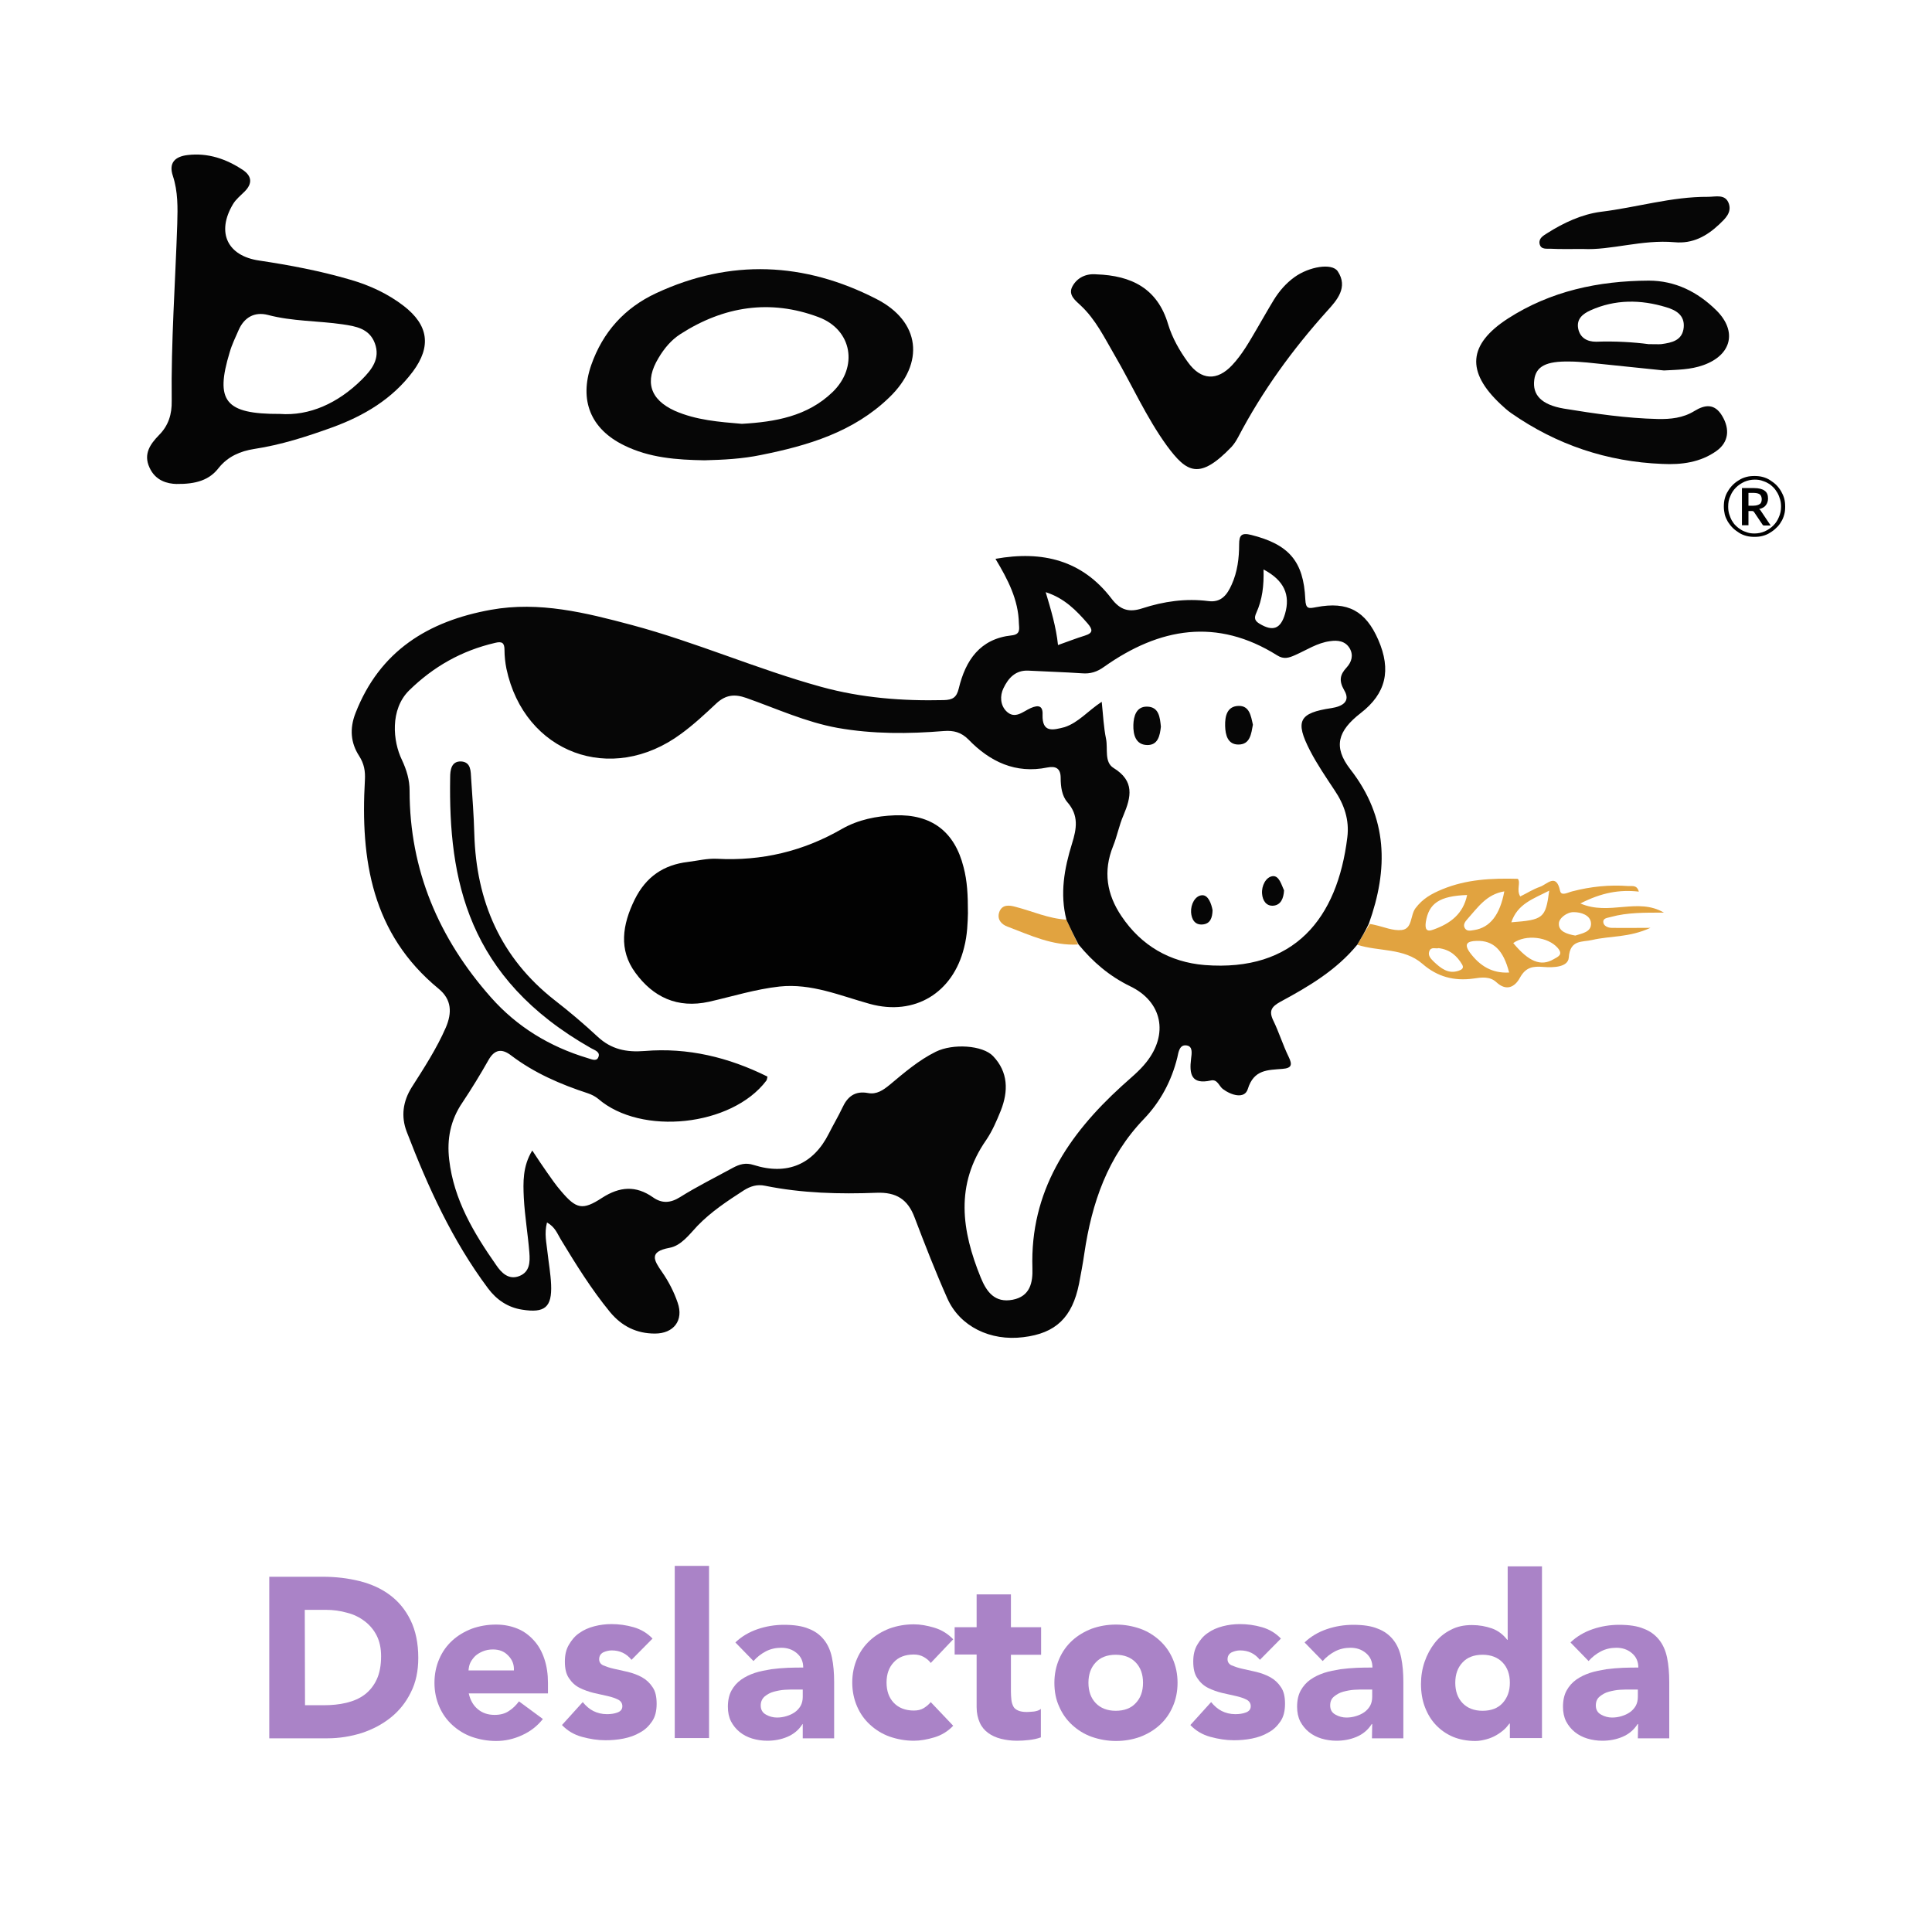 <?xml version="1.0" encoding="utf-8"?>
<!-- Generator: Adobe Illustrator 24.0.0, SVG Export Plug-In . SVG Version: 6.00 Build 0)  -->
<svg version="1.1" id="Capa_1" xmlns="http://www.w3.org/2000/svg" xmlns:xlink="http://www.w3.org/1999/xlink" x="0px" y="0px"
	 viewBox="0 0 800 800" style="enable-background:new 0 0 800 800;" xml:space="preserve">
<style type="text/css">
	.st0{fill:#E1A340;}
	.st1{fill:#060606;}
	.st2{fill:#050505;}
	.st3{fill:#020202;}
	.st4{fill:#AA83C7;}
</style>
<g>
	<g>
		<path class="st0" d="M562,391.2c1.7-2.9,3.4-5.7,5.2-8.6c0.7,0.1,1.4,0.2,2.1,0.4c3.7,0.8,7.5,2.5,11.1,2.1c4.5-0.5,3.5-6,5.7-9
			c3-4,6.6-6,11.2-7.9c10-4.1,20.3-4.6,31.2-4.3c1.3,1.6-0.7,4.5,1,7.3c2.7-1.3,5.3-3,8.2-4s6.7-5.9,8.3,1.7c0.5,2.3,3.3,0.6,5,0.2
			c7.7-2,15.4-2.8,23.3-2.2c1.5,0.1,3.5-0.6,4.3,2.3c-8-0.9-15.4,0.4-24.2,4.9c12,5.2,23.7-2.6,34.6,3.8c-8,0-15.1-0.1-22,1.8
			c-1.3,0.4-3.3,0.4-3.1,2.2c0.1,1.4,1.7,2.2,3.2,2.3c4.7,0.1,9.5,0,16.3,0c-8.9,4.1-16.8,3.3-24,5c-4.1,1-9.3-0.3-9.8,7.3
			c-0.3,4.1-6.6,4.2-10.4,3.9c-4.5-0.4-7.4,0.1-9.8,4.4c-2.1,3.9-5.6,5.8-9.8,1.9c-2.7-2.5-6.2-2-9.5-1.5c-8,1.1-14.9-0.7-21.1-6.1
			C581.3,392.4,570.9,394.1,562,391.2z M607.5,370.6c-11.5,0.4-15.9,3.5-17.1,11.2c-0.4,2.8,0.2,4.3,3.2,3.1
			C600.6,382.4,605.9,378.4,607.5,370.6z M626.6,390.5c6.4,7.7,11.4,9.8,16.7,6.7c1.7-1,4.2-1.8,1.7-4.7
			C641,387.9,631.8,386.8,626.6,390.5z M624.9,402.7c-2.4-9.4-6.6-13.3-13.4-13.1c-3.9,0.1-5.5,1.2-2.8,4.9
			C612.8,400,617.9,403.1,624.9,402.7z M622.9,369.1c-7.4,1.2-11,6.7-15.3,11.5c-1,1.1-1.9,2.4-1,3.8s2.5,0.9,3.9,0.7
			C616.9,384.1,621.1,378.9,622.9,369.1z M641.5,368.8c-6.6,3.4-13.1,5.4-15.7,13.1C639.1,380.9,640,380.2,641.5,368.8z
			 M652.3,387.4c2.7-0.9,6.7-1.4,6.5-5.1c-0.2-3.4-4.2-4.6-7.1-4.6c-2.8-0.1-6.2,2.5-6.2,4.7C645.3,385.7,648.9,386.8,652.3,387.4z
			 M595.7,392.6c-1.1,0.4-3.2-0.8-3.9,1.4c-0.6,1.8,0.8,3.1,2,4.3c2.8,2.6,5.8,5.1,10.1,3.7c1.2-0.4,2.4-1,1.6-2.5
			C603.4,395.9,600.5,393.2,595.7,392.6z"/>
		<path class="st0" d="M446.4,391.1c-10.5,0.6-19.7-3.8-29.2-7.4c-2.5-0.9-4.5-3-3.4-6.1c1.2-3.2,4.2-2.8,6.7-2.1
			c7,1.8,13.7,4.9,21.1,5.3C443.2,384.3,444.8,387.7,446.4,391.1z"/>
	</g>
	<g>
		<path class="st1" d="M562,391.2c-8.6,10.5-20.1,17.3-31.8,23.6c-3.6,2-4.9,3.7-3,7.7c2.4,4.9,4,10.2,6.4,15.1
			c1.6,3.3,1.3,4.7-2.6,5c-6,0.5-11.8,0.2-14.3,8.3c-1.3,4.3-6.8,2.7-10.4,0c-1.6-1.3-2.2-4.1-4.9-3.5c-8.1,1.8-9-2.6-8.2-9
			c0.2-1.9,0.9-5.1-1.8-5.5c-3-0.5-3.4,2.7-3.9,5c-2.4,9.7-7,18.3-13.8,25.4C458.6,479,452.1,498.1,449,519
			c-0.6,4.2-1.4,8.4-2.2,12.6c-2.8,13.9-9.6,20.5-23.1,22.1c-13.6,1.7-26.2-4.4-31.4-16c-4.9-11-9.3-22.3-13.6-33.6
			c-2.8-7.5-7.6-10.5-15.7-10.2c-15.4,0.6-30.9,0.2-46.2-2.9c-3.3-0.7-6.1,0.2-8.8,1.9c-6.8,4.4-13.5,8.8-19.2,14.7
			c-3.4,3.6-6.7,8.2-11.6,9.1c-8.6,1.6-6.5,5.1-3,10.1c2.7,3.9,4.9,8.2,6.4,12.6c2.6,7.4-1.7,12.8-9.4,12.8c-7.6,0-13.7-3-18.6-8.9
			c-7.7-9.4-14.1-19.7-20.4-30.1c-1.4-2.3-2.3-5.1-5.7-7c-1.2,4.6-0.2,8.4,0.2,12.3c0.5,4.5,1.3,8.9,1.5,13.4
			c0.4,9.4-2.6,11.9-12,10.4c-5.9-0.9-10.6-4.1-14.1-8.8c-14.8-19.8-24.9-42-33.7-64.9c-2.4-6.3-1.6-12.5,2.1-18.4
			c5.1-8,10.3-16,14.1-24.7c2.6-6.1,2.5-11.6-3-16.1c-27.6-22.7-32.4-53.3-30.5-86.4c0.2-3.7-0.3-6.7-2.4-10
			c-3.5-5.4-4-11.3-1.5-17.7c10-25.7,30-38.1,56.1-42.8c20-3.6,39.2,1.2,58.3,6.3c26.6,7.1,51.9,18.3,78.4,25.6
			c16.7,4.6,33.6,5.9,50.8,5.5c3.7-0.1,5.3-1.1,6.2-4.8c2.8-11.7,8.8-20.6,21.9-22c3.8-0.4,3.1-2.8,3-5c-0.2-9.8-4.6-18.2-9.7-26.7
			c19.5-3.5,35.9,0.6,48,16.4c3.6,4.8,7.3,5.9,12.8,4.1c8.9-2.9,18-4.2,27.4-3c5.4,0.7,7.8-2.8,9.6-6.8c2.4-5.3,3.1-11,3.1-16.7
			c0-3.8,1-4.9,5-3.9c15.5,3.9,21.7,10.8,22.4,26.7c0.2,4.1,1.4,3.8,4.6,3.2c13-2.5,20.4,1.6,25.6,13.5c5.5,12.6,3.2,22.3-7.3,30.4
			c-9.4,7.3-11.5,13.9-4.3,23.2c15.7,20.1,15.8,41.4,7.7,64C565.4,385.5,563.7,388.3,562,391.2z M441.6,380.9
			c-2.8-10.8-0.9-21.3,2.3-31.6c1.9-6.1,2.9-11.6-1.9-17.1c-2.3-2.6-2.8-6.5-2.8-10.1c0-3.9-2-5-5.5-4.3
			c-13.2,2.7-23.8-2.4-32.7-11.6c-3-3-6.1-3.8-10.1-3.5c-14.7,1.2-29.4,1.3-44.1-1.3c-13.2-2.4-25.3-8-37.8-12.4
			c-4.8-1.7-8.5-1.3-12.3,2.2c-4.7,4.4-9.4,8.8-14.6,12.6c-29,21.5-65,8-72.4-26.9c-0.5-2.5-0.8-5.2-0.8-7.8c0-3-1.1-3.6-3.9-2.9
			c-13.8,3.2-25.5,9.8-35.6,19.7c-8,7.9-6.7,21.1-3,28.7c2,4.3,3.2,8.3,3.2,12.8c0,32.9,12.1,61.2,33.7,85.6
			c10.8,12.2,24.3,20.4,39.9,25.1c1.5,0.4,3.7,1.6,4.5-0.2c1.1-2.3-1.4-3-3-3.9c-51.3-29.1-59-69.8-58.3-112c0-3,0.4-6.9,4.6-6.7
			c4.1,0.3,3.9,4.1,4.1,7.2c0.5,7.6,1.1,15.2,1.3,22.8c0.8,27.9,10.9,51.3,33.2,68.8c6.2,4.8,12.2,9.9,17.9,15.2
			c5.6,5.2,11.8,6.5,19.4,5.9c17.9-1.5,34.8,2.6,50.9,10.6c-0.2,0.8-0.2,1.3-0.5,1.7c-14.3,18.9-51.8,22.9-69.6,7.5
			c-1.2-1-2.8-1.8-4.3-2.3c-11.3-3.7-22.2-8.4-31.8-15.7c-3.8-2.9-6.8-2.5-9.3,1.9c-3.4,6-7,11.9-10.8,17.6
			c-5,7.3-6.5,15.2-5.5,23.7c1.9,16.6,10.2,30.4,19.5,43.7c2.1,3.1,5.1,6.2,9.5,4.5s4.5-5.8,4.2-9.7c-0.6-7.6-1.9-15.1-2.3-22.7
			c-0.3-6.4-0.5-13.1,3.5-19.6c2.3,3.5,4.1,6.2,6,8.9s3.8,5.5,6,8c6.2,7.3,8.8,8,16.9,2.7c7.3-4.7,14-5.2,21.1-0.2
			c3.7,2.6,7.2,2.4,11.2-0.1c7-4.4,14.5-8.1,21.8-12.1c2.8-1.5,5.3-2.3,8.7-1.2c13.9,4.4,24.7-0.3,31.1-13c1.8-3.6,3.9-7.1,5.6-10.7
			c2.1-4.6,5.2-7.1,10.6-6.1c3.6,0.7,6.3-1.2,9-3.4c6-5,12-10.2,19.1-13.7s19.4-2.7,23.7,1.8c6.3,6.6,6.4,14.5,3.2,22.6
			c-1.7,4.2-3.5,8.4-6,12.1c-13,18.6-10.2,37.6-2.3,57c2.4,5.9,5.8,10.6,13.2,9.2c7.3-1.4,8.4-7.2,8.2-13.1
			c-1-31.7,14.7-55.1,37-75.4c3.5-3.2,7.3-6.2,10.2-9.9c9.2-11.6,6.6-25-6.7-31.4c-8.6-4.2-15.4-10-21.4-17.3
			C444.8,387.7,443.2,384.3,441.6,380.9z M456.2,290.6c0.6,5.7,0.8,10.6,1.8,15.4c0.8,4.1-0.8,9.6,3.1,12c8.8,5.4,7.3,12,4.1,19.6
			c-1.8,4.1-2.6,8.6-4.3,12.8c-4.2,10.4-2.6,20,3.5,29c8.2,12.2,20,19,34.4,20.2c37.2,2.9,55-19.3,59.1-52.9
			c0.9-7.2-1.3-13.6-5.3-19.5c-3.5-5.3-7.2-10.7-10.1-16.3c-6.4-12.4-4.6-15.7,8.9-17.7c4.4-0.7,8-2.7,5.2-7.4c-2.3-4-1.7-6.5,1-9.4
			c2.1-2.3,2.9-5.1,1.3-7.9c-1.8-3.1-5-3.5-8.2-3c-5.3,0.7-9.7,3.7-14.5,5.8c-2.5,1.1-4.6,1.8-7.3,0.1c-25-15.7-48.8-11.5-71.7,4.7
			c-2.9,2.1-5.7,3-9.2,2.7c-7.3-0.5-14.7-0.7-22.1-1.1c-5.4-0.3-8.4,3.1-10.4,7.3c-1.5,3.1-1.3,6.9,1.1,9.4c3.6,3.7,7,0.2,10.2-1.2
			c3.2-1.4,5.1-1,4.9,2.8c-0.2,7.6,4.4,6.3,9.1,5.1C446.6,299.2,450.4,294.4,456.2,290.6z M523.2,235.8c0.2,6.7-0.5,12.5-3,18
			c-1,2.2-0.6,3.3,1.4,4.5c5.5,3.3,8.7,2.1,10.5-4.1C534.4,246.3,531.7,240.3,523.2,235.8z M433,245.2c2.2,7.4,4.3,14.3,5.1,21.9
			c4-1.4,7.5-2.8,11.1-3.9c3.5-1.1,3.3-2.5,1.2-5C445.7,252.8,440.8,247.7,433,245.2z"/>
		<path class="st2" d="M73,200.4c-3.5-0.1-8.6-1.2-11.1-6.8c-2.6-5.6,0.3-9.7,3.9-13.4c4-4,5.4-8.7,5.3-14.2
			c-0.3-24.5,1.5-48.9,2.3-73.4c0.2-6.7,0.3-13.3-1.8-19.7c-1.9-5.6,1-8.1,6.1-8.7c8.4-1,16,1.6,22.9,6.2c3.7,2.5,4,5.6,0.7,8.9
			c-1.7,1.7-3.6,3.2-4.8,5.2c-7,11.7-2.4,21.5,10.9,23.4c12.7,1.9,25.3,4.3,37.6,7.9c8,2.3,15.6,5.8,22.2,10.9
			c10.2,7.9,11.5,16.7,3.8,27.1c-8.5,11.4-20.3,18.4-33.5,23.2c-10.5,3.8-21.1,7.2-32.2,8.9c-5.8,0.9-10.9,3.1-14.7,7.8
			C86.7,198.8,81.2,200.5,73,200.4z M115.9,171.4c12.2,0.9,24-4.4,33.9-14.2c4.1-4.1,7.8-8.7,5.4-15.1c-2.3-6.1-7.9-7-13.3-7.8
			c-10.3-1.5-20.8-1.2-31-3.9c-5.5-1.4-9.8,1-12.1,6.3c-1.3,3-2.8,6-3.7,9.2C89,166,93.1,171.5,115.9,171.4z"/>
		<path class="st1" d="M291.7,190.6c-11.5-0.2-22.8-1-33.3-6.2c-13.9-6.8-18.6-18.7-13.6-33.2c4.8-13.7,13.8-23.7,26.9-29.8
			c30.7-14.3,61.4-12.9,91.2,2.4c18.2,9.3,20.2,26.5,5.3,40.8c-14.8,14.3-33.6,19.9-53.1,23.8C307.4,190,299.6,190.4,291.7,190.6z
			 M307.2,175.5c13.8-0.8,27.1-3.1,37.5-13.1c10.8-10.4,8.2-25.9-5.8-31.1c-20-7.5-39.2-4.5-57.1,7c-3.8,2.4-6.8,6-9.1,9.9
			c-5.9,9.7-3.6,17.2,6.7,21.9C288.3,174,297.8,174.7,307.2,175.5z"/>
		<path class="st1" d="M689,153.4c-10.6-1.1-21.2-2.2-31.9-3.3c-2.4-0.2-4.7-0.4-7.1-0.4c-9.8-0.2-14,2-14.7,7.6
			c-0.8,6.2,2.9,10.3,12.3,11.9c12.9,2.1,25.8,4,38.9,4.3c5.2,0.1,10.4-0.4,15.1-3.3c4.4-2.7,8.4-3.2,11.5,2
			c3.3,5.5,2.7,10.9-2.3,14.5c-6.7,4.8-14.6,5.8-22.5,5.4c-22.8-0.9-43.7-7.9-62.5-21c-1.6-1.1-3-2.4-4.4-3.7
			c-14.4-13.5-13.5-24.8,3-35.5c17.7-11.4,37.5-15.6,58.3-15.7c10.9,0,20.2,4.6,28,12.3c8.7,8.6,6.4,18.5-5.4,22.7
			C700,153.1,694.5,153.1,689,153.4z M682.6,142.5c2.9,0,4.1,0.1,5.3,0c4.4-0.6,8.8-1.5,9.3-7c0.4-5-3.2-7.1-7.3-8.3
			c-10.5-3.2-21.1-3.3-31.3,1.3c-3.1,1.4-5.9,3.5-5.1,7.6c0.8,3.8,3.7,5.4,7.4,5.4C668.8,141.2,676.6,141.7,682.6,142.5z"/>
		<path class="st2" d="M454,113.6c14.5,0.5,25.3,5.8,29.7,20.7c1.7,5.6,4.7,10.9,8.2,15.7c5.4,7.5,12.1,7.9,18.4,1.1
			c4.1-4.4,7-9.6,10-14.7c2.4-4.1,4.7-8.2,7.2-12.3c2.3-3.7,5.1-6.9,8.6-9.4c6-4.3,15.4-5.9,17.8-2.4c4.5,6.7-0.4,12.1-4.3,16.4
			c-14.4,16-26.9,33.2-36.9,52.3c-0.8,1.5-1.7,2.9-2.8,4.1c-13.3,13.8-18.5,10.6-26.7-0.5c-8.5-11.7-14.4-25.1-21.7-37.6
			c-4.2-7.2-7.8-14.7-14-20.5c-2.1-2-5.3-4.3-3.5-7.8C446,114.9,449.8,113.2,454,113.6z"/>
		<path class="st1" d="M655.5,103.1c-5.7,0-9.5,0.1-13.3-0.1c-1.7-0.1-4.2,0.5-4.7-2.1c-0.4-2.2,1.5-3.3,3.1-4.3
			c6.9-4.4,14.5-7.9,22.3-8.9c14.8-1.8,29.3-6.3,44.4-6.2c3.2,0,7.2-1.3,8.6,2.9c1.2,3.7-1.6,6.2-4,8.5c-5.2,4.9-11,8.1-18.5,7.4
			C680,99.1,667,103.7,655.5,103.1z"/>
		<path class="st3" d="M400.8,378.2c-0.1,3.4-0.2,8.9-1.6,14.2c-4.6,18.7-20.4,28.4-39,23.3c-12.3-3.4-24.2-8.6-37.4-7.2
			c-10,1.1-19.5,4.1-29.2,6.3c-13.2,2.9-23.2-2-30.5-12c-7-9.5-5.4-19.9-0.3-30.3c4.7-9.5,12-14.4,22.1-15.6c4-0.5,8-1.5,12-1.3
			c18.5,1,35.7-3.1,51.8-12.4c6.7-3.8,14.2-5.3,21.9-5.6c15.1-0.5,24.7,6.7,28.4,21.5C400.5,364.8,400.8,370.4,400.8,378.2z"/>
		<path class="st1" d="M518.8,300.1c-0.7,3.7-1.1,8.2-6,8.2c-4.4,0-5.4-3.9-5.5-7.7c-0.1-4.1,0.8-8.2,5.6-8.3
			C517.4,292.2,518,296.5,518.8,300.1z"/>
		<path class="st1" d="M480.7,300.9c-0.4,3.7-1.2,7.7-5.7,7.6c-4.8-0.1-5.8-4.4-5.7-8.3c0.1-3.6,1.2-7.7,5.7-7.6
			C479.9,292.7,480.3,297,480.7,300.9z"/>
		<path class="st1" d="M531.7,368.7c-0.2,3.3-1.3,5.9-4.2,6.3c-3.2,0.4-4.7-2.2-4.9-4.9c-0.3-3.3,1.6-7,4.4-7.3
			C529.7,362.5,530.7,366.6,531.7,368.7z"/>
		<path class="st1" d="M502.1,376.9c-0.1,3.1-0.9,5.6-4.1,5.9c-3.3,0.3-4.6-2.2-4.8-5c-0.2-3.4,1.7-6.9,4.5-7.1
			C500.3,370.5,501.6,374.2,502.1,376.9z"/>
		<g>
			<path d="M713.8,209.8c0-1.2,0.1-2.3,0.4-3.4c0.3-1.1,0.7-2.1,1.3-3c0.5-0.9,1.2-1.8,2-2.6s1.6-1.4,2.6-2c0.9-0.6,1.9-1,3-1.3
				s2.2-0.4,3.4-0.4s2.3,0.1,3.4,0.4c1.1,0.3,2.1,0.7,3,1.3s1.8,1.2,2.6,2s1.4,1.6,2,2.6c0.5,0.9,1,1.9,1.3,3s0.4,2.2,0.4,3.4
				s-0.1,2.3-0.4,3.3c-0.3,1.1-0.7,2.1-1.3,3c-0.5,0.9-1.2,1.8-2,2.5c-0.8,0.8-1.6,1.4-2.6,2c-0.9,0.6-1.9,1-3,1.3s-2.2,0.4-3.4,0.4
				s-2.3-0.1-3.4-0.4c-1.1-0.3-2.1-0.7-3-1.3s-1.8-1.2-2.6-2s-1.4-1.6-2-2.5c-0.5-0.9-1-1.9-1.3-3C714,212.1,713.8,211,713.8,209.8z
				 M715.6,209.8c0,1,0.1,2,0.4,3c0.3,0.9,0.6,1.8,1.1,2.7c0.5,0.8,1,1.6,1.7,2.2c0.7,0.7,1.4,1.2,2.2,1.7s1.7,0.8,2.6,1.1
				c0.9,0.3,1.9,0.4,2.9,0.4c1.5,0,2.9-0.3,4.3-0.9c1.3-0.6,2.5-1.4,3.5-2.4s1.8-2.2,2.3-3.5c0.6-1.3,0.9-2.8,0.9-4.3
				c0-1-0.1-2-0.4-3c-0.3-1-0.6-1.8-1.1-2.7c-0.5-0.8-1-1.6-1.7-2.3s-1.4-1.3-2.2-1.7c-0.8-0.5-1.7-0.8-2.6-1.1
				c-0.9-0.3-1.9-0.4-2.9-0.4c-1.5,0-2.9,0.3-4.3,0.9c-1.3,0.6-2.5,1.4-3.5,2.4s-1.8,2.2-2.3,3.5
				C715.8,206.8,715.6,208.3,715.6,209.8z M724,211.4v6.1h-2.7v-15.4h5c2,0,3.5,0.4,4.4,1.1c1,0.7,1.4,1.8,1.4,3.2
				c0,1.1-0.3,2-0.9,2.8c-0.6,0.8-1.5,1.3-2.8,1.6c0.2,0.1,0.4,0.3,0.5,0.4c0.1,0.2,0.3,0.4,0.4,0.6l3.9,5.8h-2.6
				c-0.4,0-0.7-0.1-0.8-0.4l-3.5-5.2c-0.1-0.1-0.2-0.3-0.4-0.3c-0.1-0.1-0.4-0.1-0.7-0.1H724V211.4z M724,209.4h2
				c0.6,0,1.2-0.1,1.6-0.2c0.4-0.1,0.8-0.3,1.1-0.5s0.5-0.5,0.6-0.8s0.2-0.7,0.2-1.2c0-0.4-0.1-0.8-0.2-1.1
				c-0.1-0.3-0.3-0.6-0.5-0.8s-0.6-0.4-1-0.5s-0.9-0.2-1.5-0.2H724V209.4z"/>
		</g>
	</g>
</g>
<g>
	<path class="st4" d="M111.6,652.9h22.1c5.3,0,10.4,0.6,15.2,1.8s9,3.1,12.6,5.8s6.4,6.1,8.5,10.4c2.1,4.3,3.2,9.5,3.2,15.6
		c0,5.4-1,10.2-3.1,14.3c-2,4.1-4.8,7.6-8.3,10.4c-3.5,2.8-7.5,4.9-12,6.4c-4.5,1.4-9.3,2.2-14.2,2.2h-24.1v-66.9H111.6z
		 M126.3,706.1h7.6c3.4,0,6.6-0.3,9.5-1s5.5-1.8,7.6-3.4c2.1-1.6,3.8-3.7,5-6.3s1.8-5.8,1.8-9.6c0-3.3-0.6-6.1-1.8-8.5s-2.9-4.4-5-6
		s-4.5-2.8-7.3-3.5c-2.8-0.8-5.7-1.2-8.8-1.2h-8.7L126.3,706.1L126.3,706.1z"/>
	<path class="st4" d="M224.8,711.8c-2.3,2.9-5.1,5.1-8.6,6.7s-7,2.4-10.8,2.4c-3.5,0-6.8-0.6-10-1.7c-3.1-1.1-5.8-2.8-8.1-4.9
		c-2.3-2.1-4.1-4.6-5.4-7.6c-1.3-3-2-6.3-2-9.9c0-3.6,0.7-6.9,2-9.9s3.1-5.5,5.4-7.6c2.3-2.1,5-3.7,8.1-4.9c3.1-1.1,6.4-1.7,10-1.7
		c3.3,0,6.2,0.6,8.9,1.7c2.7,1.1,4.9,2.8,6.8,4.9c1.9,2.1,3.3,4.6,4.3,7.6s1.5,6.3,1.5,9.9v4.4h-32.8c0.6,2.7,1.8,4.9,3.7,6.5
		s4.2,2.4,7,2.4c2.3,0,4.3-0.5,5.9-1.6c1.6-1,3-2.4,4.2-4L224.8,711.8z M212.8,691.6c0.1-2.4-0.7-4.4-2.4-6.1
		c-1.6-1.7-3.7-2.5-6.3-2.5c-1.6,0-3,0.3-4.2,0.8s-2.2,1.1-3.1,1.9c-0.8,0.8-1.5,1.7-2,2.7s-0.7,2.1-0.8,3.3h18.8V691.6z"/>
	<path class="st4" d="M261.5,687.3c-2.1-2.6-4.8-3.9-8.2-3.9c-1.2,0-2.4,0.3-3.5,0.8c-1.1,0.6-1.7,1.5-1.7,2.9c0,1.1,0.6,2,1.7,2.5
		c1.2,0.5,2.6,1,4.4,1.4c1.8,0.4,3.7,0.8,5.8,1.3c2,0.5,4,1.2,5.8,2.2s3.3,2.4,4.4,4.1c1.2,1.7,1.7,4,1.7,6.9c0,3-0.6,5.4-1.9,7.3
		c-1.3,1.9-2.9,3.5-5,4.6c-2,1.2-4.3,2-6.8,2.5s-5,0.7-7.5,0.7c-3.2,0-6.4-0.5-9.7-1.4s-6-2.5-8.3-4.9l8.6-9.5
		c1.3,1.6,2.8,2.9,4.4,3.7c1.6,0.8,3.5,1.3,5.6,1.3c1.6,0,3.1-0.2,4.4-0.7s2-1.3,2-2.6c0-1.2-0.6-2.1-1.7-2.7
		c-1.2-0.6-2.6-1.1-4.4-1.5c-1.8-0.4-3.7-0.8-5.8-1.3c-2-0.5-4-1.2-5.8-2.1c-1.8-0.9-3.3-2.3-4.4-4c-1.2-1.7-1.7-4-1.7-6.9
		c0-2.7,0.5-5,1.7-7c1.1-1.9,2.5-3.6,4.3-4.8c1.8-1.3,3.9-2.2,6.2-2.8s4.7-0.9,7.1-0.9c3,0,6.1,0.4,9.2,1.3c3.1,0.9,5.7,2.5,7.8,4.7
		L261.5,687.3z"/>
	<path class="st4" d="M279.4,648.4h14.2v71.3h-14.2V648.4z"/>
	<path class="st4" d="M332.5,713.9h-0.2c-1.6,2.5-3.7,4.2-6.3,5.3c-2.6,1.1-5.4,1.6-8.3,1.6c-2.1,0-4.2-0.3-6.2-0.9
		c-2-0.6-3.7-1.5-5.2-2.7s-2.7-2.7-3.6-4.4c-0.9-1.8-1.3-3.8-1.3-6.1c0-2.6,0.5-4.9,1.5-6.7s2.3-3.3,4-4.5s3.6-2.1,5.7-2.8
		s4.4-1.1,6.7-1.5c2.3-0.3,4.6-0.5,6.9-0.6s4.4-0.1,6.4-0.1c0-2.5-0.9-4.5-2.7-6c-1.8-1.5-3.9-2.2-6.4-2.2c-2.3,0-4.5,0.5-6.4,1.5
		s-3.6,2.3-5.1,4l-7.5-7.7c2.6-2.5,5.7-4.3,9.2-5.5s7.2-1.8,10.9-1.8c4.2,0,7.6,0.5,10.2,1.6c2.7,1,4.8,2.6,6.4,4.6s2.7,4.5,3.3,7.4
		c0.6,2.9,0.9,6.3,0.9,10.1v23.3h-13v-5.9H332.5z M329,699.6c-1.1,0-2.4,0-4,0.1s-3.1,0.4-4.6,0.8c-1.5,0.4-2.7,1.1-3.8,2
		c-1,0.9-1.6,2.1-1.6,3.7c0,1.7,0.7,3,2.2,3.8c1.4,0.8,3,1.2,4.5,1.2c1.4,0,2.7-0.2,4-0.6c1.3-0.4,2.4-0.9,3.4-1.6
		c1-0.7,1.8-1.6,2.4-2.6c0.6-1.1,0.9-2.3,0.9-3.8v-3L329,699.6L329,699.6z"/>
	<path class="st4" d="M385.4,688.6c-0.7-1-1.7-1.8-2.9-2.5c-1.3-0.7-2.6-1-4.1-1c-3.6,0-6.4,1.1-8.3,3.2c-2,2.1-3,4.9-3,8.4
		s1,6.3,3,8.4c2,2.1,4.8,3.2,8.3,3.2c1.6,0,2.9-0.3,4.1-1c1.1-0.7,2.1-1.5,2.9-2.5l9.3,9.8c-2.2,2.3-4.8,3.9-7.8,4.8
		c-3,0.9-5.8,1.4-8.5,1.4c-3.5,0-6.8-0.6-10-1.7c-3.1-1.1-5.8-2.8-8.1-4.9c-2.3-2.1-4.1-4.6-5.4-7.6s-2-6.3-2-9.9
		c0-3.6,0.7-6.9,2-9.9s3.1-5.5,5.4-7.6s5-3.7,8.1-4.9c3.1-1.1,6.4-1.7,10-1.7c2.7,0,5.5,0.5,8.5,1.4s5.6,2.5,7.8,4.8L385.4,688.6z"
		/>
	<path class="st4" d="M431.1,685.2h-12.5v15.3c0,1.3,0.1,2.4,0.2,3.4s0.4,1.9,0.8,2.7s1.1,1.3,2,1.7s2.1,0.6,3.6,0.6
		c0.8,0,1.7-0.1,3-0.2c1.2-0.2,2.2-0.5,2.8-1.1v11.8c-1.6,0.6-3.2,0.9-4.9,1.1c-1.7,0.2-3.4,0.3-5,0.3c-2.4,0-4.6-0.3-6.6-0.8
		s-3.8-1.3-5.3-2.4c-1.5-1.1-2.7-2.5-3.5-4.3s-1.3-3.9-1.3-6.4v-21.8h-9.1v-11.3h9.1v-13.6h14.2v13.6h12.5L431.1,685.2L431.1,685.2z
		"/>
	<path class="st4" d="M436.6,696.8c0-3.6,0.7-6.9,2-9.9s3.1-5.5,5.4-7.6s5-3.7,8.1-4.9c3.1-1.1,6.4-1.7,10-1.7c3.5,0,6.8,0.6,10,1.7
		c3.1,1.1,5.8,2.8,8.1,4.9c2.3,2.1,4.1,4.6,5.4,7.6s2,6.3,2,9.9c0,3.6-0.7,7-2,9.9c-1.3,3-3.1,5.5-5.4,7.6s-5,3.7-8.1,4.9
		c-3.1,1.1-6.4,1.7-10,1.7c-3.5,0-6.8-0.6-10-1.7c-3.1-1.1-5.8-2.8-8.1-4.9c-2.3-2.1-4.1-4.6-5.4-7.6
		C437.2,703.7,436.6,700.4,436.6,696.8z M450.7,696.8c0,3.5,1,6.3,3,8.4c2,2.1,4.8,3.2,8.3,3.2c3.6,0,6.4-1.1,8.3-3.2
		c2-2.1,3-4.9,3-8.4s-1-6.3-3-8.4c-2-2.1-4.8-3.2-8.3-3.2c-3.6,0-6.4,1.1-8.3,3.2C451.7,690.5,450.7,693.3,450.7,696.8z"/>
	<path class="st4" d="M521.7,687.3c-2.1-2.6-4.8-3.9-8.2-3.9c-1.2,0-2.4,0.3-3.5,0.8c-1.1,0.6-1.7,1.5-1.7,2.9c0,1.1,0.6,2,1.7,2.5
		c1.2,0.5,2.6,1,4.4,1.4c1.8,0.4,3.7,0.8,5.8,1.3c2,0.5,4,1.2,5.8,2.2s3.3,2.4,4.4,4.1c1.2,1.7,1.7,4,1.7,6.9c0,3-0.6,5.4-1.9,7.3
		c-1.3,1.9-2.9,3.5-5,4.6c-2,1.2-4.3,2-6.8,2.5s-5,0.7-7.5,0.7c-3.2,0-6.4-0.5-9.7-1.4c-3.3-0.9-6-2.5-8.3-4.9l8.6-9.5
		c1.3,1.6,2.8,2.9,4.4,3.7s3.5,1.3,5.6,1.3c1.6,0,3.1-0.2,4.4-0.7s2-1.3,2-2.6c0-1.2-0.6-2.1-1.7-2.7c-1.2-0.6-2.6-1.1-4.4-1.5
		c-1.8-0.4-3.7-0.8-5.8-1.3c-2-0.5-4-1.2-5.8-2.1s-3.3-2.3-4.4-4c-1.2-1.7-1.7-4-1.7-6.9c0-2.7,0.5-5,1.7-7c1.1-1.9,2.5-3.6,4.3-4.8
		c1.8-1.3,3.9-2.2,6.2-2.8c2.3-0.6,4.7-0.9,7.1-0.9c3,0,6.1,0.4,9.2,1.3c3.1,0.9,5.7,2.5,7.8,4.7L521.7,687.3z"/>
	<path class="st4" d="M568.2,713.9H568c-1.6,2.5-3.7,4.2-6.3,5.3s-5.4,1.6-8.3,1.6c-2.1,0-4.2-0.3-6.2-0.9c-2-0.6-3.7-1.5-5.2-2.7
		s-2.7-2.7-3.6-4.4c-0.9-1.8-1.3-3.8-1.3-6.1c0-2.6,0.5-4.9,1.5-6.7s2.3-3.3,4-4.5s3.6-2.1,5.7-2.8c2.1-0.7,4.4-1.1,6.7-1.5
		c2.3-0.3,4.6-0.5,6.9-0.6c2.3-0.1,4.4-0.1,6.4-0.1c0-2.5-0.9-4.5-2.7-6s-3.9-2.2-6.4-2.2c-2.3,0-4.5,0.5-6.4,1.5s-3.6,2.3-5.1,4
		l-7.5-7.7c2.6-2.5,5.7-4.3,9.2-5.5s7.2-1.8,10.9-1.8c4.2,0,7.6,0.5,10.2,1.6c2.7,1,4.8,2.6,6.4,4.6s2.7,4.5,3.3,7.4
		s0.9,6.3,0.9,10.1v23.3h-13L568.2,713.9L568.2,713.9z M564.8,699.6c-1.1,0-2.4,0-4,0.1s-3.1,0.4-4.6,0.8c-1.5,0.4-2.7,1.1-3.8,2
		s-1.6,2.1-1.6,3.7c0,1.7,0.7,3,2.2,3.8c1.4,0.8,3,1.2,4.5,1.2c1.4,0,2.7-0.2,4-0.6c1.3-0.4,2.4-0.9,3.4-1.6c1-0.7,1.8-1.6,2.4-2.6
		c0.6-1.1,0.9-2.3,0.9-3.8v-3L564.8,699.6L564.8,699.6z"/>
	<path class="st4" d="M638.2,719.7h-13v-6H625c-0.6,0.8-1.3,1.7-2.2,2.5s-2,1.6-3.2,2.3s-2.6,1.3-4.1,1.7s-3,0.7-4.6,0.7
		c-3.4,0-6.5-0.6-9.2-1.7c-2.8-1.2-5.1-2.8-7.1-4.9c-2-2.1-3.5-4.6-4.6-7.5s-1.6-6.1-1.6-9.5c0-3.2,0.5-6.3,1.5-9.2s2.4-5.5,4.2-7.8
		s4-4.1,6.6-5.4c2.6-1.4,5.5-2,8.8-2c3,0,5.7,0.5,8.3,1.4c2.5,0.9,4.6,2.5,6.3,4.7h0.2v-30.4h14.2v71.1H638.2z M625.2,696.8
		c0-3.5-1-6.3-3-8.4c-2-2.1-4.8-3.2-8.3-3.2c-3.6,0-6.4,1.1-8.3,3.2c-2,2.1-3,4.9-3,8.4s1,6.3,3,8.4c2,2.1,4.8,3.2,8.3,3.2
		c3.6,0,6.4-1.1,8.3-3.2C624.2,703,625.2,700.2,625.2,696.8z"/>
	<path class="st4" d="M678.3,713.9h-0.2c-1.6,2.5-3.7,4.2-6.3,5.3s-5.4,1.6-8.3,1.6c-2.1,0-4.2-0.3-6.2-0.9c-2-0.6-3.7-1.5-5.2-2.7
		s-2.7-2.7-3.6-4.4c-0.9-1.8-1.3-3.8-1.3-6.1c0-2.6,0.5-4.9,1.5-6.7s2.3-3.3,4-4.5s3.6-2.1,5.7-2.8c2.1-0.7,4.4-1.1,6.7-1.5
		c2.3-0.3,4.6-0.5,6.9-0.6c2.3-0.1,4.4-0.1,6.4-0.1c0-2.5-0.9-4.5-2.7-6s-3.9-2.2-6.4-2.2c-2.3,0-4.5,0.5-6.4,1.5s-3.6,2.3-5.1,4
		l-7.5-7.7c2.6-2.5,5.7-4.3,9.2-5.5s7.2-1.8,10.9-1.8c4.2,0,7.6,0.5,10.2,1.6c2.7,1,4.8,2.6,6.4,4.6s2.7,4.5,3.3,7.4
		s0.9,6.3,0.9,10.1v23.3h-13L678.3,713.9L678.3,713.9z M674.8,699.6c-1.1,0-2.4,0-4,0.1s-3.1,0.4-4.6,0.8c-1.5,0.4-2.7,1.1-3.8,2
		s-1.6,2.1-1.6,3.7c0,1.7,0.7,3,2.2,3.8c1.4,0.8,3,1.2,4.5,1.2c1.4,0,2.7-0.2,4-0.6c1.3-0.4,2.4-0.9,3.4-1.6c1-0.7,1.8-1.6,2.4-2.6
		c0.6-1.1,0.9-2.3,0.9-3.8v-3L674.8,699.6L674.8,699.6z"/>
</g>
</svg>
